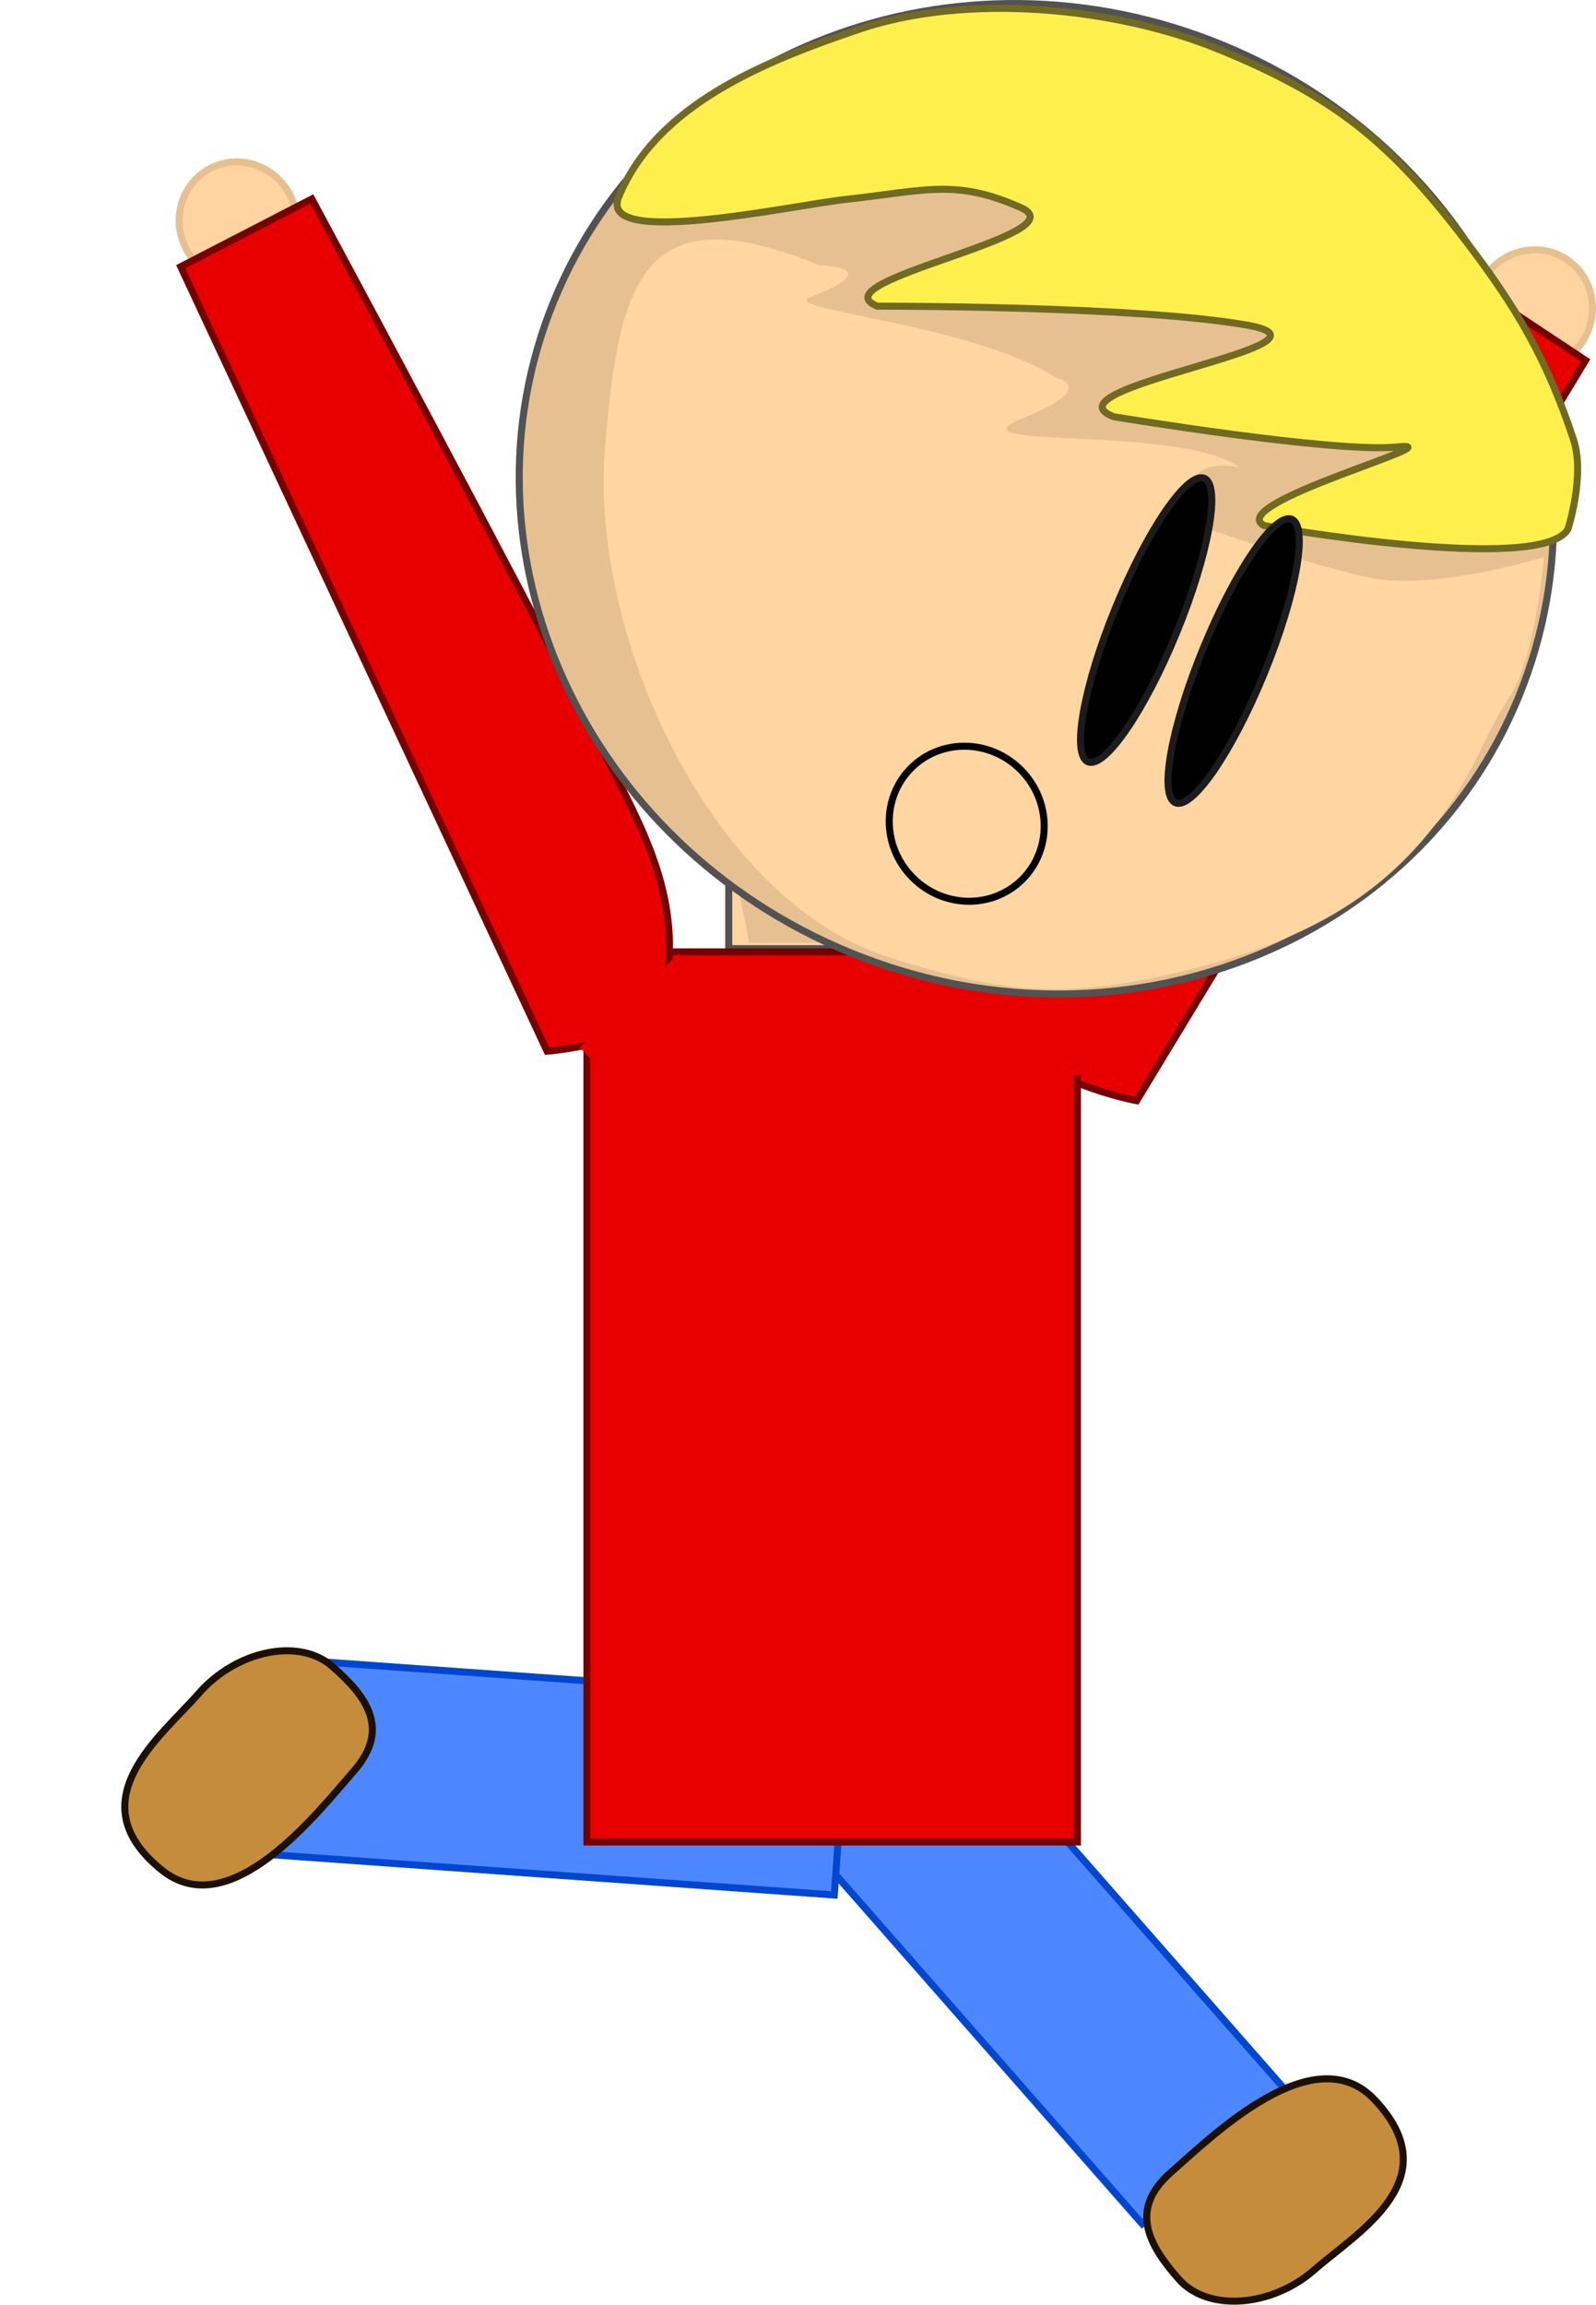 <svg version="1.1" xmlns="http://www.w3.org/2000/svg" xmlns:xlink="http://www.w3.org/1999/xlink" width="227.119" height="327.826" viewBox="0,0,227.119,327.826"><g transform="translate(-117.497,-44.936)"><g data-paper-data="{&quot;isPaintingLayer&quot;:true}" fill-rule="nonzero" stroke-linecap="butt" stroke-linejoin="miter" stroke-miterlimit="10" stroke-dasharray="" stroke-dashoffset="0" style="mix-blend-mode: normal"><path d="M221.202,179.873v-10.668h26.03v10.668z" fill="#ffd5a1" stroke="#525252" stroke-width="1"/><path d="M246.084,171.095l0.192,7.793c0,0 -22.257,0.36 -22.257,0.064c0,-2.196 -2.89,-11.096 -1.026,-11.096c4.107,0.145 23.091,3.239 23.091,3.239z" fill="#e7c091" stroke="none" stroke-width="0"/><g data-paper-data="{&quot;index&quot;:null}" stroke-width="1"><path d="M331.129,96.128c-3.87,-2.478 -4.947,-7.705 -2.405,-11.674c2.542,-3.969 7.74,-5.178 11.61,-2.7c3.87,2.478 4.947,7.705 2.405,11.674c-2.542,3.969 -7.74,5.178 -11.61,2.7z" data-paper-data="{&quot;origPos&quot;:null}" fill="#ffd4a0" stroke="#e7c091"/><path d="M343.132,96.196l-63.884,105.306c0,0 -15.211,-2.884 -15.767,-9.296c-1.266,-14.578 5.521,-23.271 13.152,-35.11c12.449,-19.314 48.993,-72.492 48.993,-72.492z" data-paper-data="{&quot;origRot&quot;:0,&quot;origPos&quot;:null}" fill="#e80000" stroke="#740000"/></g><path d="M280.022,361.247l-52.939,-60.275l20.947,-18.397l52.939,60.275z" fill="#4d87ff" stroke="#0046d1" stroke-width="1"/><path d="M158.193,280.953l80.018,5.726l-1.99,27.808l-80.018,-5.726z" fill="#4d87ff" stroke="#0046d1" stroke-width="1"/><path d="M201.018,306.948v-126.615h69.807v126.615z" fill="#e80000" stroke="#740000" stroke-width="1"/><path d="M140.498,310.922c-12.181,-9.851 -0.019,-19.035 5.285,-25.113c5.304,-6.078 14.242,-7.992 18.969,-3.867c4.727,4.125 8.432,8.8 3.128,14.878c-5.304,6.078 -17.665,21.96 -27.383,14.101z" data-paper-data="{&quot;index&quot;:null}" fill="#c58d3b" stroke="#1c1100" stroke-width="1"/><path d="M117.497,298.897z" fill="#c58d3b" stroke="#784800" stroke-width="1"/><path d="M313.108,343.604c10.772,11.375 -2.499,18.87 -8.56,24.193c-6.061,5.323 -15.173,6.039 -19.314,1.324c-4.14,-4.714 -7.195,-9.838 -1.133,-15.162c6.061,-5.323 20.414,-19.431 29.007,-10.356z" fill="#c58d3b" stroke="#1c1100" stroke-width="1"/><g stroke-width="1"><path d="M143.907,80.164c-2.098,-4.221 -0.463,-9.3 3.652,-11.346c4.115,-2.046 9.152,-0.282 11.25,3.938c2.098,4.221 0.463,9.3 -3.652,11.346c-4.115,2.046 -9.152,0.282 -11.25,-3.938z" data-paper-data="{&quot;origPos&quot;:null}" fill="#ffd4a0" stroke="#e7c091"/><path d="M161.873,73.241c0,0 30.586,56.814 40.876,77.36c6.307,12.594 12.116,21.969 9.283,36.325c-1.246,6.314 -16.679,7.538 -16.679,7.538l-52.136,-111.59z" data-paper-data="{&quot;origRot&quot;:0,&quot;origPos&quot;:null}" fill="#e80000" stroke="#740000"/></g><path d="M200.016,193.934l14.09,-13.375l5.876,6.19l-14.09,13.375z" fill="#e80000" stroke="none" stroke-width="0"/><path d="M264.871,197.891v-18.978h8.534v18.978z" fill="#e80000" stroke="none" stroke-width="0"/><path d="M238.514,180.446c-37.914,-15.54 -56.802,-57.044 -42.187,-92.701c14.615,-35.657 57.199,-51.966 95.113,-36.425c37.914,15.54 56.802,57.044 42.187,92.701c-14.615,35.657 -57.199,51.966 -95.113,36.425z" data-paper-data="{&quot;index&quot;:null}" fill="#e7c091" stroke="#525252" stroke-width="1"/><path d="M328.672,150.648c-9.545,20.326 -24.104,28.376 -46.042,33.166c-15.024,3.281 -23.789,1.95 -38.461,-2.654c-25.543,-8.015 -42.69,-45.776 -40.603,-72.243c1.963,-24.892 5.77,-36.387 30.541,-26.234c0,0 10.049,0.167 -1.317,4.524c-4.722,1.81 22.808,3.686 34.95,11.436c0,0 6.321,1.346 -4.512,5.695c-11.851,4.759 22.406,0.892 30.73,7.119c0,0 -9.725,-2.624 -6.816,7.918c0,0 20.088,7.125 26.734,7.978c9.114,1.169 23.318,-3.144 23.318,-3.144c0,0 -0.799,9.987 -3.27,16.56c-1.357,3.612 -2.456,3.921 -5.253,9.878z" data-paper-data="{&quot;index&quot;:null}" fill="#ffd5a1" stroke="none" stroke-width="0"/><path d="M290.952,51.964c16.451,6.743 24.272,13.065 35.074,27.187c7.321,9.571 11.608,16.888 15.396,28.327c1.677,5.065 -0.798,12.724 -0.798,12.724c-3.786,6.566 -43.227,-0.503 -43.227,-0.503c-5.891,-3.111 27.816,-12.12 18.978,-11.188c-8.838,0.932 -40.41,-4.302 -40.41,-4.302c-10.538,-4.153 34.748,-10.262 18.933,-13.036c-15.814,-2.774 -52.555,-2.685 -52.555,-2.685c-8.832,-3.62 29.16,-10.127 20.441,-14.014c-9.326,-4.158 -13.655,-2.397 -24.762,-1.193c-7.843,0.85 -35.479,6.994 -32.487,-0.305c5.405,-13.186 20.803,-19.336 34.301,-23.904c15.168,-5.133 36.298,-3.177 51.115,2.896z" data-paper-data="{&quot;index&quot;:null}" fill="#ffef4d" stroke="#716a22" stroke-width="1"/><path d="M284.943,134.915c-4.564,11.136 -10.209,19.367 -12.608,18.384c-2.399,-0.983 -0.643,-10.808 3.922,-21.944c4.564,-11.136 10.209,-19.367 12.608,-18.384c2.399,0.983 0.643,10.808 -3.922,21.944z" data-paper-data="{&quot;index&quot;:null}" fill="#000000" stroke="#1c1c1c" stroke-width="1"/><path d="M297.394,140.743c-4.564,11.136 -10.209,19.367 -12.608,18.384c-2.399,-0.983 -0.643,-10.808 3.922,-21.944c4.564,-11.136 10.209,-19.367 12.608,-18.384c2.399,0.983 0.643,10.808 -3.922,21.944z" data-paper-data="{&quot;index&quot;:null}" fill="#000000" stroke="#1c1c1c" stroke-width="1"/><path d="M262.961,170.045c-4.251,4.228 -11.233,4.102 -15.593,-0.282c-4.36,-4.384 -4.449,-11.366 -0.197,-15.594c4.251,-4.228 11.233,-4.102 15.593,0.282c4.36,4.384 4.449,11.366 0.197,15.594z" fill="none" stroke="#000000" stroke-width="1"/></g></g></svg>